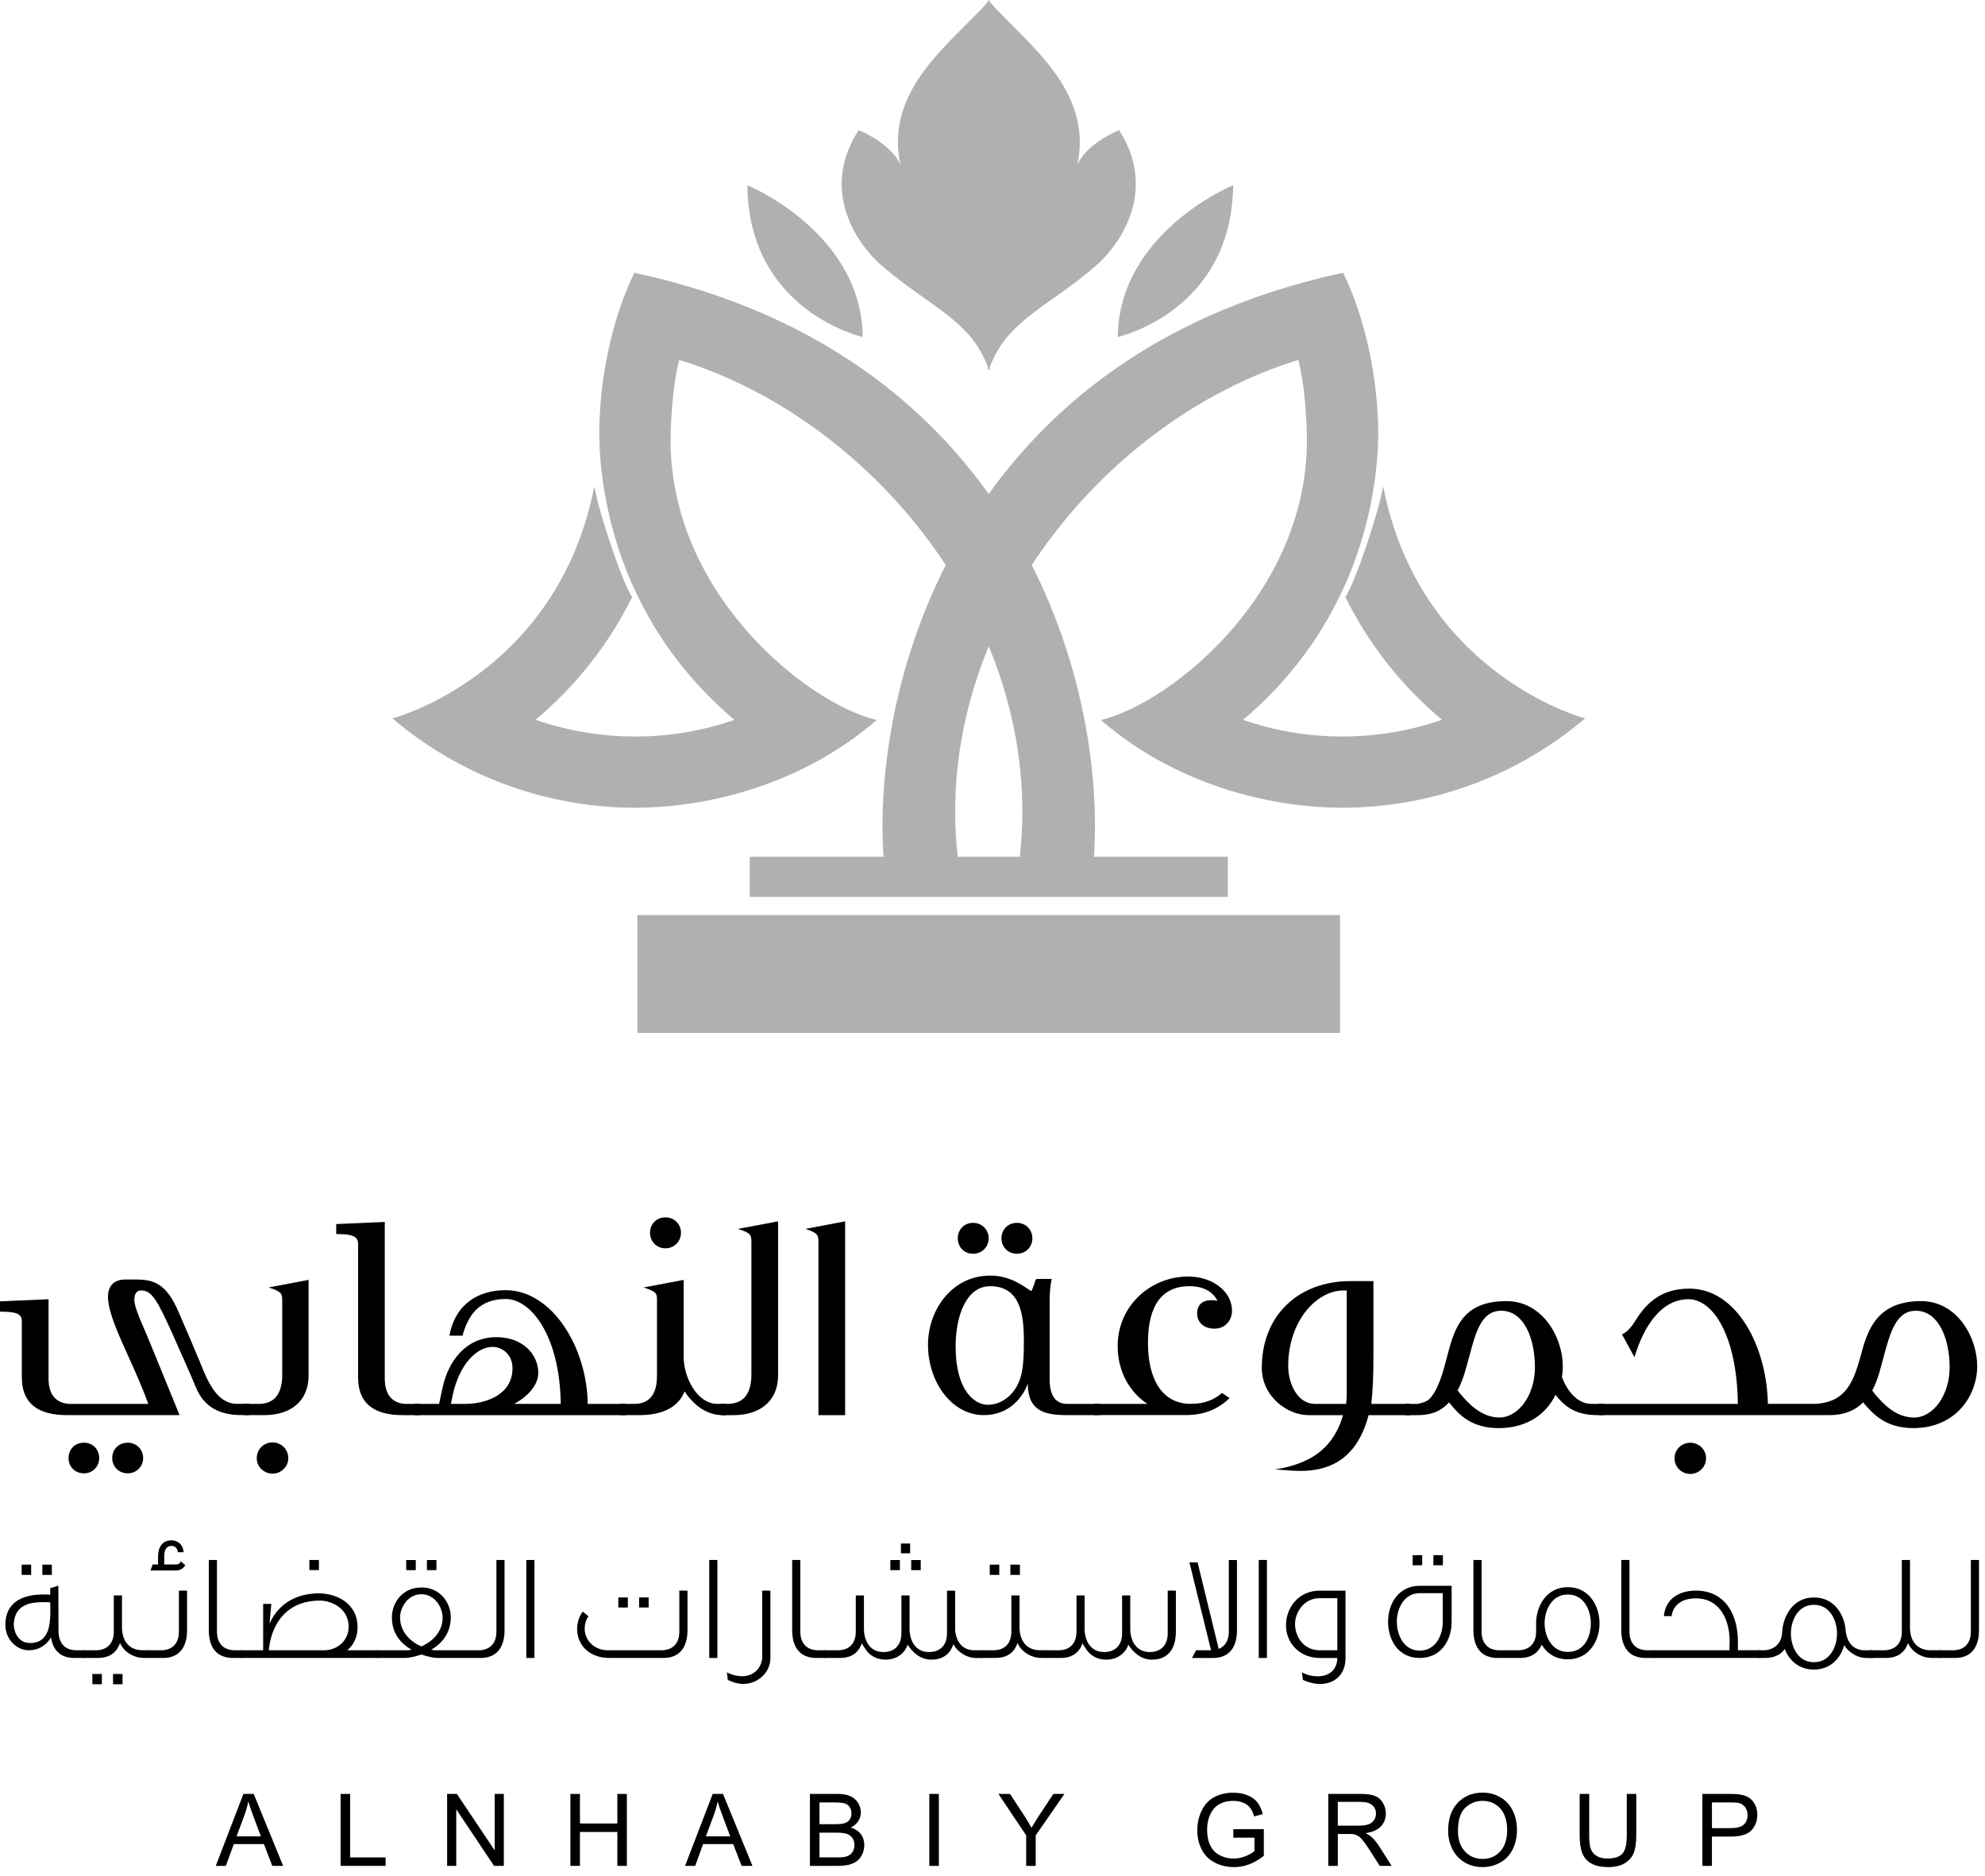 <?xml version="1.0" encoding="utf-8"?>
<!-- Generator: Adobe Illustrator 15.0.0, SVG Export Plug-In  -->
<!DOCTYPE svg PUBLIC "-//W3C//DTD SVG 1.1//EN" "http://www.w3.org/Graphics/SVG/1.1/DTD/svg11.dtd">
<svg version="1.1"
	 xmlns="http://www.w3.org/2000/svg" xmlns:xlink="http://www.w3.org/1999/xlink" xmlns:a="http://ns.adobe.com/AdobeSVGViewerExtensions/3.0/"
	 x="0px" y="0px" width="73px" height="69px" viewBox="0 0 73 69" enable-background="new 0 0 73 69" xml:space="preserve">
<defs>
</defs>
<path d="M1.052,60.697c-0.439,0-0.867-0.404-0.855-0.961c0.016-0.844,0.688-1.149,1.649-1.083v-0.238l0.3-0.095l0.006,1.711
	c0.017,0.429,0.255,0.666,0.66,0.666h0.306v0.283H2.735c-0.628,0-0.812-0.428-0.861-0.761C1.874,60.219,1.652,60.697,1.052,60.697
	 M1.102,60.43c0.811,0,0.755-0.888,0.744-1.499c-0.361,0.01-1.289-0.123-1.339,0.799C0.497,59.93,0.619,60.43,1.102,60.43
	 M1.146,57.547h-0.35v0.378h0.35V57.547z M1.907,57.547h-0.35v0.378h0.35V57.547z"/>
<path d="M3.069,60.98v-0.283h0.456c0.41,0,0.66-0.244,0.66-0.684v-1.332h0.301v1.194c0.011,0.461,0.244,0.821,0.755,0.821h0.227
	v0.283H5.291c-0.428,0-0.767-0.277-0.877-0.55c-0.095,0.279-0.312,0.55-0.812,0.55H3.069z M3.747,61.947h-0.35v-0.378h0.35V61.947z
	 M4.507,61.947h-0.35v-0.378h0.35V61.947z"/>
<path d="M5.441,60.98v-0.282h0.477c0.411,0,0.661-0.245,0.661-0.685v-1.51h0.3v1.466c0,0.288-0.066,1.011-0.883,1.011H5.441z
	 M6.474,57.764c0.128,0,0.244-0.05,0.339-0.193l-0.161-0.146c-0.039,0.089-0.112,0.117-0.161,0.117H6.04v-0.3
	c0-0.218,0.073-0.384,0.262-0.384c0.127,0,0.228,0.083,0.238,0.233h0.211c-0.01-0.271-0.211-0.438-0.444-0.438
	c-0.355,0-0.494,0.282-0.494,0.588v0.3h-0.2l-0.077,0.222H6.474z"/>
<path d="M8.562,60.98c-0.816,0-0.883-0.723-0.883-1.011v-2.593h0.3v2.637c0,0.44,0.25,0.684,0.655,0.684h0.267v0.283H8.562z"/>
<path d="M13.899,60.697v0.283H8.856v-0.283h0.822v-1.705h0.3l-0.066,0.722c0.399-0.882,1.188-1.11,1.81-1.11
	c0.667,0,1.428,0.377,1.428,1.238c0,0.372-0.145,0.662-0.378,0.855H13.899z M11.917,60.697c0.516,0,0.905-0.383,0.905-0.855
	c0-0.716-0.672-0.972-1.05-0.972c-1.499,0-1.844,1.244-1.883,1.827H11.917z M11.729,57.376h-0.351v0.372h0.351V57.376z"/>
<path d="M16.578,59.492c-0.006,0.595-0.344,0.968-0.717,1.183c0.067,0.017,0.111,0.022,0.134,0.022h1.144v0.283h-1.05
	c-0.094,0-0.328-0.033-0.594-0.128c-0.261,0.095-0.505,0.128-0.595,0.128h-1.044v-0.283h1.139c0.022,0,0.072-0.006,0.138-0.022
	c-0.382-0.215-0.721-0.588-0.721-1.183c0-0.561,0.405-1.105,1.083-1.105C16.178,58.386,16.578,58.931,16.578,59.492 M15.495,60.558
	c0.355-0.161,0.777-0.489,0.783-1.06c0-0.38-0.289-0.862-0.783-0.862s-0.783,0.482-0.783,0.862
	C14.722,60.069,15.139,60.397,15.495,60.558 M15.29,57.749h-0.351v-0.372h0.351V57.749z M16.05,57.749H15.7v-0.372h0.35V57.749z"/>
<path d="M17.117,60.98v-0.283h0.478c0.411,0,0.661-0.243,0.661-0.684v-2.637h0.299v2.593c0,0.288-0.066,1.011-0.882,1.011H17.117z"
	/>
<rect x="19.355" y="57.376" width="0.3" height="3.604"/>
<path d="M22.406,60.98c-0.65,0-1.083-0.378-1.166-0.877c-0.045-0.25,0-0.59,0.194-0.828c0.067,0.057,0.155,0.133,0.206,0.172
	c-0.128,0.172-0.167,0.444-0.117,0.64c0.089,0.344,0.4,0.61,0.839,0.61h1.961c0.41,0,0.66-0.244,0.66-0.684v-1.509h0.3v1.465
	c0,0.288-0.067,1.011-0.883,1.011H22.406z M23.089,59.125h-0.35v-0.371h0.35V59.125z M23.855,59.125h-0.351v-0.371h0.351V59.125z"/>
<rect x="26.083" y="57.376" width="0.3" height="3.604"/>
<path d="M28.032,58.503h0.3v2.482c0,0.516-0.445,0.956-1.017,0.95c-0.227,0-0.488-0.112-0.55-0.151l-0.033-0.277
	c0.228,0.128,0.467,0.145,0.55,0.145c0.389,0,0.7-0.238,0.75-0.666V58.503z"/>
<path d="M30.016,60.98c-0.816,0-0.883-0.723-0.883-1.011v-2.593h0.3v2.637c0,0.44,0.25,0.684,0.655,0.684h0.267v0.283H30.016z"/>
<path d="M30.311,60.98v-0.283h0.5c0.411,0,0.661-0.244,0.661-0.684v-1.332h0.3v1.221c0,0.451,0.223,0.861,0.717,0.861
	c0.411,0,0.661-0.256,0.661-0.688v-1.394h0.3v1.221c0,0.451,0.221,0.861,0.716,0.861c0.411,0,0.661-0.256,0.661-0.688v-1.57h0.3
	v1.476c0.05,0.383,0.239,0.717,0.716,0.717h0.284v0.283h-0.239c-0.383,0-0.711-0.283-0.805-0.473l-0.022-0.033
	c-0.095,0.283-0.306,0.567-0.816,0.567c-0.389,0-0.678-0.256-0.866-0.55c-0.106,0.327-0.417,0.55-0.812,0.55
	c-0.327,0-0.61-0.146-0.783-0.455c-0.033-0.045-0.061-0.095-0.089-0.146c-0.094,0.272-0.311,0.539-0.805,0.539H30.311z
	 M33.094,57.749h-0.351v-0.372h0.351V57.749z M33.471,57.13h-0.339v-0.36h0.339V57.13z M33.861,57.749H33.51v-0.372h0.351V57.749z"
	/>
<path d="M36.077,60.98v-0.283h0.456c0.41,0,0.66-0.244,0.66-0.684v-1.332h0.301v1.194c0.011,0.461,0.244,0.821,0.755,0.821h0.228
	v0.283h-0.179c-0.427,0-0.766-0.277-0.877-0.55c-0.094,0.279-0.311,0.55-0.811,0.55H36.077z M36.749,57.925h-0.35v-0.378h0.35
	V57.925z M37.509,57.925h-0.351v-0.378h0.351V57.925z"/>
<path d="M38.45,60.98v-0.283h0.478c0.411,0,0.661-0.243,0.661-0.684v-1.332h0.299v1.221c0,0.451,0.224,0.861,0.717,0.861
	c0.411,0,0.661-0.256,0.661-0.688v-1.394h0.3v1.221c0,0.451,0.223,0.861,0.717,0.861c0.411,0,0.661-0.256,0.661-0.688v-1.571h0.3
	v1.521c0,0.289-0.066,1.017-0.883,1.017c-0.39,0-0.679-0.255-0.866-0.55c-0.106,0.327-0.417,0.55-0.813,0.55
	c-0.327,0-0.609-0.146-0.783-0.456c-0.032-0.044-0.06-0.094-0.089-0.145c-0.093,0.272-0.31,0.539-0.804,0.539H38.45z"/>
<path d="M43.838,60.98l0.148-0.283h0.551l-0.795-3.232h0.301l0.776,3.183c0.234-0.095,0.372-0.312,0.372-0.634v-2.637h0.3v2.593
	c0,0.288-0.065,1.011-0.888,1.011H43.838z"/>
<rect x="46.292" y="57.376" width="0.3" height="3.604"/>
<path d="M48.526,60.98c-0.711,0-1.233-0.533-1.233-1.199c0-0.662,0.473-1.276,1.233-1.276h0.956v2.481
	c0,0.646-0.45,0.982-1.017,0.949c-0.228-0.016-0.489-0.111-0.551-0.15l-0.032-0.276c0.228,0.127,0.409,0.138,0.55,0.144
	c0.449,0.018,0.744-0.244,0.749-0.672H48.526z M49.181,60.697v-1.916h-0.655c-0.573,0-0.9,0.527-0.9,0.949
	c0,0.479,0.327,0.967,0.9,0.967H49.181z"/>
<path d="M53.385,59.647c0,0.667-0.372,1.333-1.176,1.333c-0.789,0-1.162-0.666-1.162-1.333s0.39-1.321,1.162-1.321h1.176V59.647z
	 M53.059,58.597h-0.85c-0.584,0-0.839,0.578-0.839,1.05c0,0.479,0.25,1.063,0.839,1.063c0.616,0,0.85-0.596,0.85-1.063V58.597z
	 M52.302,57.198h-0.35v0.372h0.35V57.198z M53.064,57.198h-0.351v0.372h0.351V57.198z"/>
<path d="M55.07,60.98c-0.816,0-0.884-0.723-0.884-1.011v-2.593h0.301v2.637c0,0.44,0.25,0.684,0.654,0.684h0.268v0.283H55.07z"/>
<path d="M55.387,60.98v-0.283h0.444c0.411,0,0.661-0.256,0.661-0.689v-0.304c0-0.612,0.366-1.328,1.166-1.328
	s1.167,0.716,1.167,1.328c0,0.621-0.367,1.326-1.167,1.326c-0.461,0-0.777-0.228-0.961-0.538c-0.105,0.25-0.333,0.488-0.794,0.488
	H55.387z M57.659,58.647c-0.605,0-0.855,0.589-0.855,1.057c0,0.461,0.25,1.054,0.855,1.054c0.604,0,0.845-0.548,0.845-1.054
	C58.503,59.236,58.263,58.647,57.659,58.647"/>
<path d="M60.508,60.98c-0.816,0-0.883-0.723-0.883-1.011v-2.593h0.3v2.637c0,0.44,0.25,0.684,0.654,0.684h0.268v0.283H60.508z"/>
<path d="M60.803,60.98v-0.283h2.8l0.005-0.316c0.011-0.738-0.322-1.593-1.244-1.593c-0.478,0-0.828,0.215-0.889,0.653h-0.283
	c0.05-0.648,0.584-0.938,1.172-0.938c1.088,0,1.549,0.889,1.549,1.877v0.316h0.823v0.283H60.803z"/>
<path d="M64.875,60.697c0.199,0,0.644-0.117,0.666-0.666c0.033-0.605,0.404-1.276,1.167-1.276c0.771,0,1.144,0.666,1.172,1.259
	c0.055,0.367,0.244,0.684,0.711,0.684h0.283v0.283h-0.239c-0.383,0-0.717-0.283-0.811-0.473c-0.14,0.5-0.522,0.9-1.116,0.9
	c-0.539,0-0.917-0.334-1.072-0.761c-0.101,0.161-0.333,0.333-0.711,0.333h-0.239v-0.283H64.875z M66.708,59.025
	c-0.602,0-0.846,0.594-0.846,1.055c0,0.467,0.244,1.056,0.846,1.056c0.604,0,0.85-0.589,0.85-1.056
	C67.558,59.619,67.312,59.025,66.708,59.025"/>
<path d="M68.775,60.98v-0.283h0.506c0.41,0,0.66-0.243,0.66-0.684v-2.637h0.301v2.499c0,0.46,0.244,0.821,0.755,0.821h0.395v0.283
	h-0.346c-0.427,0-0.766-0.276-0.876-0.55c-0.095,0.279-0.312,0.55-0.812,0.55H68.775z"/>
<path d="M71.341,60.98v-0.283h0.478c0.411,0,0.661-0.243,0.661-0.684v-2.637h0.299v2.593c0,0.288-0.065,1.011-0.882,1.011H71.341z"
	/>
<path d="M7.217,51.055c-0.335-0.804-0.658-1.495-0.859-1.964c-0.077-0.166-0.134-0.301-0.19-0.412
	c-0.457-1.004-0.658-1.216-0.981-1.216c-0.179,0-0.245,0.156-0.245,0.335c0,0.189,0.078,0.379,0.123,0.502
	c0.055,0.146,0.089,0.245,0.167,0.412c0.167,0.379,0.479,1.149,1.372,3.336H2.465c-0.948,0-1.662-0.335-1.662-1.395v-2.053
	c0-0.268-0.167-0.357-0.803-0.357v-0.379l1.785-0.078v2.912c0,0.591,0.268,0.902,0.748,0.937h2.921
	c-0.568-1.573-1.483-3.09-1.483-3.938c0-0.368,0.19-0.636,0.636-0.636h0.39c0.647,0,1.127,0.134,1.584,1.227
	c0.134,0.324,0.402,0.915,0.636,1.485c0.335,0.757,0.613,1.806,1.461,1.861h0.48v0.413H8.89C8.054,52.048,7.507,51.737,7.217,51.055
	 M3.648,53.632c0,0.301-0.235,0.558-0.558,0.558c-0.346,0-0.569-0.257-0.569-0.558c0-0.324,0.223-0.569,0.569-0.569
	C3.413,53.063,3.648,53.308,3.648,53.632 M5.265,53.632c0,0.301-0.245,0.558-0.568,0.558c-0.335,0-0.57-0.257-0.57-0.558
	c0-0.324,0.235-0.569,0.57-0.569C5.02,53.063,5.265,53.308,5.265,53.632"/>
<path d="M8.962,51.635h0.58c0.592-0.011,0.837-0.424,0.837-1.07v-2.711c0-0.268-0.011-0.346-0.502-0.502l1.472-0.278v3.523
	c0,0.938-0.669,1.451-1.617,1.451h-0.77V51.635z M10.602,53.632c0,0.322-0.268,0.568-0.58,0.568c-0.313,0-0.58-0.246-0.58-0.568
	c0-0.335,0.267-0.58,0.58-0.58C10.334,53.052,10.602,53.297,10.602,53.632"/>
<path d="M13.169,45.757c0-0.268-0.168-0.369-0.804-0.369v-0.367l1.785-0.077v5.755c0,0.591,0.268,0.902,0.737,0.937h0.557v0.413
	h-0.625c-0.948,0-1.65-0.335-1.65-1.395V45.757z"/>
<path d="M15.245,51.635h0.903c0.012-0.078,0.09-0.4,0.134-0.624c0.212-0.949,0.848-1.83,1.975-1.83c0.981,0,1.539,0.646,1.539,1.316
	c0,0.436-0.379,0.87-0.892,1.138h1.718c-0.034-2.521-1.104-3.858-2.019-3.858c-0.982,0-1.383,0.59-1.595,1.349h-0.48
	c0.223-1.204,1.104-1.673,2.064-1.673c1.728,0,3,2.131,3.022,4.183h1.395v0.413h-7.764V51.635z M16.584,51.635h0.558
	c0.736-0.011,1.706-0.335,1.706-1.315c0-0.492-0.368-0.781-0.736-0.781c-0.557,0-1.205,0.602-1.462,1.762L16.584,51.635z"/>
<path d="M26.57,52.048c-0.568,0-1.048-0.346-1.393-0.871c-0.268,0.67-0.96,0.871-1.652,0.871h-0.713v-0.413h0.513
	c0.591,0,0.836-0.391,0.836-1.038v-2.799c0-0.246-0.044-0.29-0.49-0.446l1.472-0.278v2.844c0,0.703,0.468,1.718,1.25,1.718h0.311
	v0.413H26.57z M25.043,45.344c0,0.313-0.246,0.569-0.569,0.569c-0.335,0-0.569-0.257-0.569-0.569c0-0.323,0.234-0.569,0.569-0.569
	C24.797,44.775,25.043,45.021,25.043,45.344"/>
<path d="M26.506,51.635h0.245c0.625,0,0.882-0.413,0.882-1.07v-4.874c0-0.258,0-0.335-0.491-0.492l1.472-0.278v5.677
	c0,0.938-0.68,1.451-1.629,1.451h-0.479V51.635z"/>
<path d="M30.099,45.69c0-0.257-0.011-0.335-0.479-0.491l1.46-0.278v7.128h-0.981V45.69z"/>
<path d="M39.182,52.048c-0.759-0.012-1.384-0.146-1.384-1.16c-0.167,0.479-0.669,1.16-1.617,1.16c-1.171,0-2.053-1.205-2.053-2.588
	c0-1.283,0.882-2.543,2.287-2.543c0.637,0,1.061,0.278,1.317,0.445c0.122,0.078,0.189,0.123,0.189,0.123
	c0.022,0,0.077-0.145,0.123-0.279c0.021-0.045,0-0.089,0.076-0.167h0.56c-0.068,0.29-0.078,0.58-0.078,0.815v2.888
	c0,0.302,0.055,0.848,0.58,0.893h1.249v0.413h-0.948H39.182z M35.144,49.527c0,1.64,0.714,2.142,1.182,2.142
	c0.546,0,1.026-0.413,1.204-1.004c0.102-0.335,0.124-0.759,0.124-1.349c0-0.949-0.124-2.009-1.239-2.009
	C35.545,47.307,35.144,48.378,35.144,49.527 M36.36,45.544c0,0.313-0.246,0.569-0.57,0.569c-0.345,0-0.567-0.257-0.567-0.569
	c0-0.312,0.223-0.567,0.567-0.567C36.114,44.977,36.36,45.233,36.36,45.544 M37.966,45.544c0,0.313-0.234,0.569-0.569,0.569
	s-0.569-0.257-0.569-0.569c0-0.312,0.234-0.567,0.569-0.567S37.966,45.233,37.966,45.544"/>
<path d="M40.233,51.635h1.963c-0.669-0.445-1.093-1.204-1.093-2.13c0-1.484,1.216-2.555,2.599-2.555c0.837,0,1.606,0.513,1.606,1.26
	c0,0.346-0.245,0.658-0.646,0.658c-0.403,0-0.636-0.245-0.636-0.558c0-0.312,0.188-0.49,0.522-0.49c0.079,0,0.146,0.011,0.225,0.022
	c-0.156-0.302-0.47-0.536-1.037-0.536c-0.993,0-1.519,0.703-1.519,2.075c0,1.293,0.48,2.253,1.584,2.253
	c0.48,0,0.849-0.146,1.139-0.4l0.278,0.188c-0.413,0.401-0.925,0.625-1.616,0.625h-3.369V51.635z"/>
<path d="M47.152,54c0.803-0.178,1.829-0.535,2.24-1.951h-1.281c-0.747,0-1.707-0.67-1.707-1.74c0-1.941,1.36-3.19,3.258-3.19h0.847
	v2.734c0,0.713-0.021,1.304-0.078,1.783h1.439v0.413h-1.539c-0.469,1.784-1.629,2.052-2.532,2.052c-0.157,0-0.513-0.022-0.915-0.056
	L47.152,54z M49.528,47.463h-0.123c-0.981,0-2.03,1.116-2.03,2.777c0,0.659,0.345,1.395,0.981,1.395h1.149
	c0.01-0.111,0.022-0.199,0.022-0.346V47.463z"/>
<path d="M57.205,51.3c-0.323,0.682-1.015,1.227-2.097,1.227c-1.015,0-1.483-0.523-1.818-0.947c-0.256,0.279-0.58,0.469-1.171,0.469
	h-0.446v-0.413h0.458c0.1-0.022,0.289-0.056,0.423-0.167c0.334-0.323,0.514-0.992,0.658-1.551c0.269-1.037,0.547-2.063,2.187-2.063
	c1.35,0,2.074,1.359,2.074,2.386c0,0.146-0.011,0.279-0.033,0.402c0.189,0.523,0.579,0.992,1.082,0.992h0.469v0.413h-0.245
	C58.008,52.048,57.584,51.792,57.205,51.3 M55.198,48.21c-0.714,0-0.938,0.805-1.16,1.674l-0.023,0.066
	c-0.1,0.379-0.2,0.792-0.413,1.194c0.023,0.011,0.046,0.045,0.057,0.066c0.29,0.356,0.792,0.926,1.482,0.926
	c0.703,0,1.307-0.824,1.307-1.841c0-1.06-0.392-2.053-1.205-2.086H55.198z"/>
<path d="M66.644,51.635c1.283,0,1.539-0.893,1.796-1.808c0.245-0.936,0.604-1.963,2.197-1.973c1.362,0,2.076,1.359,2.076,2.386
	c0,1.082-0.77,2.286-2.354,2.286c-1.026,0-1.495-0.535-1.842-0.947c-0.267,0.279-0.669,0.469-1.249,0.469h-8.477v-0.413h5.12
	c-0.033-2.521-0.915-3.849-1.818-3.849c-0.993,0-1.64,0.983-1.985,2.131l-0.457-0.836c0.167-0.09,0.277-0.18,0.445-0.435
	c0.391-0.637,0.914-1.25,2.03-1.25c1.773,0,2.855,2.175,2.889,4.238H66.644z M62.742,53.632c0,0.334-0.27,0.58-0.58,0.58
	c-0.313,0-0.58-0.246-0.58-0.58c0-0.323,0.267-0.568,0.58-0.568C62.472,53.064,62.742,53.309,62.742,53.632 M70.449,48.21
	c-0.714,0-0.938,0.805-1.171,1.674c-0.111,0.401-0.201,0.836-0.425,1.261l0.102,0.134c0.289,0.334,0.747,0.858,1.438,0.858
	c0.703,0,1.306-0.824,1.306-1.841c0-1.06-0.401-2.053-1.204-2.086H70.449z"/>
<path d="M7.935,68.627l1.017-2.647H9.33l1.083,2.647h-0.399l-0.309-0.802H8.598l-0.291,0.802H7.935z M8.699,67.541h0.896
	L9.32,66.809c-0.085-0.224-0.147-0.407-0.188-0.551c-0.034,0.17-0.081,0.34-0.143,0.507L8.699,67.541z"/>
<polygon points="12.527,68.627 12.527,65.981 12.877,65.981 12.877,68.316 14.181,68.316 14.181,68.627 "/>
<polygon points="16.443,68.627 16.443,65.981 16.802,65.981 18.193,68.058 18.193,65.981 18.529,65.981 18.529,68.627 
	18.169,68.627 16.779,66.547 16.779,68.627 "/>
<polygon points="20.977,68.627 20.977,65.981 21.328,65.981 21.328,67.068 22.704,67.068 22.704,65.981 23.053,65.981 
	23.053,68.627 22.704,68.627 22.704,67.38 21.328,67.38 21.328,68.627 "/>
<path d="M25.194,68.627l1.017-2.647h0.378l1.083,2.647h-0.399l-0.309-0.802h-1.107l-0.291,0.802H25.194z M25.959,67.541h0.896
	l-0.275-0.731c-0.085-0.224-0.147-0.407-0.188-0.551c-0.034,0.17-0.081,0.34-0.143,0.507L25.959,67.541z"/>
<path d="M29.786,68.627V65.98h0.994c0.202,0,0.364,0.027,0.487,0.08c0.122,0.055,0.218,0.137,0.287,0.248
	c0.068,0.111,0.104,0.229,0.104,0.35c0,0.113-0.032,0.221-0.092,0.319c-0.062,0.101-0.155,0.181-0.279,0.242
	c0.161,0.047,0.284,0.127,0.37,0.24c0.085,0.112,0.128,0.248,0.128,0.4c0,0.124-0.026,0.239-0.078,0.348
	c-0.052,0.104-0.117,0.187-0.194,0.245c-0.077,0.058-0.174,0.102-0.29,0.132c-0.116,0.028-0.259,0.043-0.427,0.043H29.786z
	 M30.137,67.093h0.572c0.156,0,0.267-0.01,0.334-0.031c0.089-0.026,0.156-0.07,0.201-0.132c0.046-0.062,0.069-0.137,0.069-0.231
	c0-0.088-0.022-0.165-0.064-0.231c-0.042-0.067-0.102-0.112-0.18-0.138c-0.078-0.024-0.212-0.036-0.403-0.036h-0.529V67.093z
	 M30.137,68.315h0.659c0.113,0,0.193-0.004,0.238-0.013c0.082-0.013,0.149-0.038,0.203-0.072c0.053-0.033,0.098-0.082,0.133-0.146
	c0.036-0.065,0.052-0.14,0.052-0.225c0-0.099-0.024-0.185-0.075-0.257c-0.051-0.073-0.121-0.124-0.211-0.154
	c-0.089-0.029-0.219-0.043-0.387-0.043h-0.612V68.315z"/>
<rect x="34.176" y="65.98" width="0.351" height="2.647"/>
<path d="M37.739,68.627v-1.121l-1.021-1.525h0.426l0.523,0.798c0.095,0.148,0.185,0.299,0.268,0.448
	c0.08-0.14,0.177-0.295,0.289-0.468l0.514-0.778h0.407l-1.056,1.525v1.121H37.739z"/>
<path d="M45.356,67.589v-0.311l1.122-0.001v0.981c-0.173,0.138-0.351,0.24-0.533,0.31s-0.37,0.104-0.564,0.104
	c-0.259,0-0.496-0.056-0.708-0.167c-0.213-0.11-0.373-0.271-0.48-0.481c-0.108-0.211-0.162-0.447-0.162-0.707
	c0-0.258,0.054-0.498,0.161-0.722c0.106-0.223,0.263-0.389,0.465-0.498c0.202-0.107,0.435-0.161,0.699-0.161
	c0.19,0,0.363,0.03,0.519,0.093c0.155,0.062,0.276,0.148,0.364,0.259c0.088,0.111,0.154,0.255,0.2,0.433l-0.316,0.088
	c-0.039-0.136-0.089-0.24-0.147-0.318c-0.06-0.077-0.144-0.138-0.253-0.186c-0.109-0.046-0.231-0.068-0.365-0.068
	c-0.159,0-0.298,0.023-0.415,0.072c-0.116,0.05-0.211,0.113-0.282,0.192c-0.072,0.079-0.127,0.167-0.167,0.262
	c-0.068,0.163-0.102,0.342-0.102,0.532c0,0.236,0.041,0.435,0.122,0.593c0.08,0.159,0.198,0.276,0.354,0.354
	c0.155,0.077,0.32,0.116,0.495,0.116c0.151,0,0.3-0.03,0.444-0.088c0.145-0.06,0.254-0.121,0.327-0.188v-0.492H45.356z"/>
<path d="M48.848,68.627V65.98h1.173c0.237,0,0.416,0.024,0.538,0.072c0.123,0.047,0.223,0.131,0.295,0.252
	c0.073,0.119,0.111,0.253,0.111,0.399c0,0.187-0.062,0.345-0.183,0.474c-0.122,0.129-0.311,0.211-0.563,0.246
	c0.092,0.045,0.163,0.088,0.21,0.131c0.104,0.095,0.2,0.212,0.291,0.354l0.46,0.72h-0.439l-0.351-0.55
	c-0.102-0.159-0.186-0.281-0.253-0.365c-0.065-0.084-0.126-0.144-0.177-0.177c-0.053-0.033-0.106-0.058-0.16-0.071
	c-0.04-0.007-0.104-0.011-0.196-0.011h-0.405v1.174H48.848z M49.199,67.148h0.753c0.16,0,0.286-0.016,0.376-0.049
	s0.159-0.086,0.206-0.159s0.069-0.15,0.069-0.236c0-0.125-0.046-0.229-0.136-0.31c-0.091-0.08-0.234-0.121-0.431-0.121h-0.838
	V67.148z"/>
<path d="M53.256,67.338c0-0.438,0.118-0.784,0.354-1.032c0.236-0.248,0.541-0.373,0.913-0.373c0.244,0,0.466,0.059,0.661,0.177
	c0.197,0.116,0.347,0.278,0.449,0.487c0.104,0.209,0.154,0.445,0.154,0.711c0,0.268-0.054,0.509-0.162,0.721
	c-0.109,0.211-0.262,0.372-0.461,0.48c-0.198,0.109-0.412,0.163-0.644,0.163c-0.249,0-0.471-0.059-0.668-0.181
	c-0.195-0.12-0.344-0.284-0.445-0.492C53.306,67.791,53.256,67.572,53.256,67.338 M53.618,67.343c0,0.319,0.086,0.57,0.257,0.754
	c0.172,0.184,0.387,0.275,0.645,0.275c0.265,0,0.481-0.092,0.652-0.277c0.17-0.186,0.255-0.449,0.255-0.789
	c0-0.216-0.037-0.403-0.108-0.564c-0.073-0.161-0.18-0.285-0.32-0.374c-0.14-0.088-0.297-0.132-0.472-0.132
	c-0.248,0-0.463,0.085-0.641,0.255C53.707,66.661,53.618,66.946,53.618,67.343"/>
<path d="M59.825,65.98h0.35v1.529c0,0.267-0.03,0.479-0.09,0.635c-0.062,0.156-0.169,0.283-0.326,0.381
	c-0.158,0.1-0.364,0.147-0.619,0.147c-0.248,0-0.451-0.042-0.607-0.128c-0.158-0.085-0.271-0.209-0.338-0.371
	s-0.101-0.382-0.101-0.664V65.98h0.35v1.527c0,0.23,0.021,0.4,0.064,0.509c0.043,0.109,0.116,0.193,0.22,0.252
	c0.104,0.061,0.232,0.089,0.383,0.089c0.257,0,0.44-0.059,0.551-0.176c0.108-0.116,0.164-0.341,0.164-0.674V65.98z"/>
<path d="M62.606,68.628V65.98h0.999c0.176,0,0.311,0.009,0.403,0.026c0.13,0.021,0.239,0.063,0.327,0.124
	c0.088,0.061,0.158,0.145,0.212,0.255c0.054,0.109,0.08,0.229,0.08,0.36c0,0.226-0.071,0.416-0.215,0.572
	c-0.144,0.155-0.402,0.233-0.776,0.233h-0.679v1.077H62.606z M62.958,67.239h0.685c0.226,0,0.386-0.042,0.481-0.126
	s0.143-0.203,0.143-0.354c0-0.112-0.028-0.206-0.084-0.286c-0.056-0.078-0.13-0.13-0.221-0.156
	c-0.061-0.015-0.168-0.023-0.327-0.023h-0.677V67.239z"/>
<path fill="#B0B0B0" d="M23.334,10.033l-0.001,0.003l-0.003-0.004c-1.206,2.469-1.269,5.215-1.269,5.215s-0.653,6.495,4.95,11.231
	c-1.138,0.389-2.353,0.61-3.623,0.61c-0.005,0-0.01-0.002-0.014-0.002c-0.006,0-0.01,0.002-0.015,0.002
	c-1.283,0-2.516-0.217-3.664-0.614c1.475-1.237,2.693-2.77,3.552-4.514c-0.408-0.626-1.247-3.208-1.39-4.074
	c-1.336,6.838-7.236,8.489-7.426,8.537c2.412,2.046,5.532,3.282,8.943,3.286c2.251-0.003,5.86-0.637,8.868-3.225
	c-2.612-0.625-7.78-4.782-7.574-10.629c0.031-0.901,0.106-1.779,0.308-2.618c7.274,2.231,13.658,10.128,12.481,18.66h2.741
	C40.793,25.715,37.82,13.149,23.334,10.033"/>
<path fill="#B0B0B0" d="M49.388,10.033l0.003,0.003l0.003-0.004c1.206,2.469,1.269,5.215,1.269,5.215s0.652,6.495-4.95,11.231
	c1.139,0.389,2.354,0.61,3.623,0.61c0.005,0,0.009-0.002,0.016-0.002c0.004,0,0.009,0.002,0.014,0.002
	c1.283,0,2.516-0.217,3.664-0.614c-1.475-1.237-2.694-2.77-3.552-4.514c0.406-0.626,1.245-3.208,1.39-4.074
	c1.336,6.838,7.236,8.489,7.426,8.537c-2.411,2.046-5.533,3.282-8.941,3.286c-2.253-0.003-5.861-0.637-8.869-3.225
	c2.611-0.625,7.779-4.782,7.573-10.629c-0.03-0.901-0.106-1.779-0.308-2.618c-7.274,2.231-13.658,10.128-12.481,18.66h-2.742
	C31.931,25.715,34.905,13.149,49.388,10.033"/>
<path fill="#B0B0B0" d="M41.156,4.788c-0.356,0.137-1.247,0.617-1.534,1.267c0.589-2.795-1.932-4.5-3.221-5.987V0
	c-0.014,0.006-0.027,0.027-0.027,0.034C36.346,0.027,36.346,0.006,36.332,0v0.068c-1.301,1.487-3.822,3.192-3.219,5.987
	c-0.288-0.65-1.178-1.13-1.535-1.267c-1.384,2.124-0.179,4.096,0.863,4.994c1.782,1.529,3.248,1.988,3.891,3.72v0.124
	c0.015-0.02,0.015-0.034,0.042-0.062c0,0.028,0.014,0.042,0.027,0.062v-0.124c0.644-1.732,2.123-2.191,3.892-3.72
	C41.321,8.884,42.526,6.912,41.156,4.788"/>
<path fill="#B0B0B0" d="M45.35,6.813c0,0-4.195,1.712-4.244,5.582C41.106,12.395,45.307,11.456,45.35,6.813"/>
<path fill="#B0B0B0" d="M27.484,6.813c0,0,4.196,1.712,4.244,5.582C31.729,12.395,27.527,11.456,27.484,6.813"/>
<rect x="27.572" y="31.513" fill="#B0B0B0" width="17.582" height="1.474"/>
<rect x="23.441" y="33.657" fill="#B0B0B0" width="25.841" height="4.334"/>
</svg>
